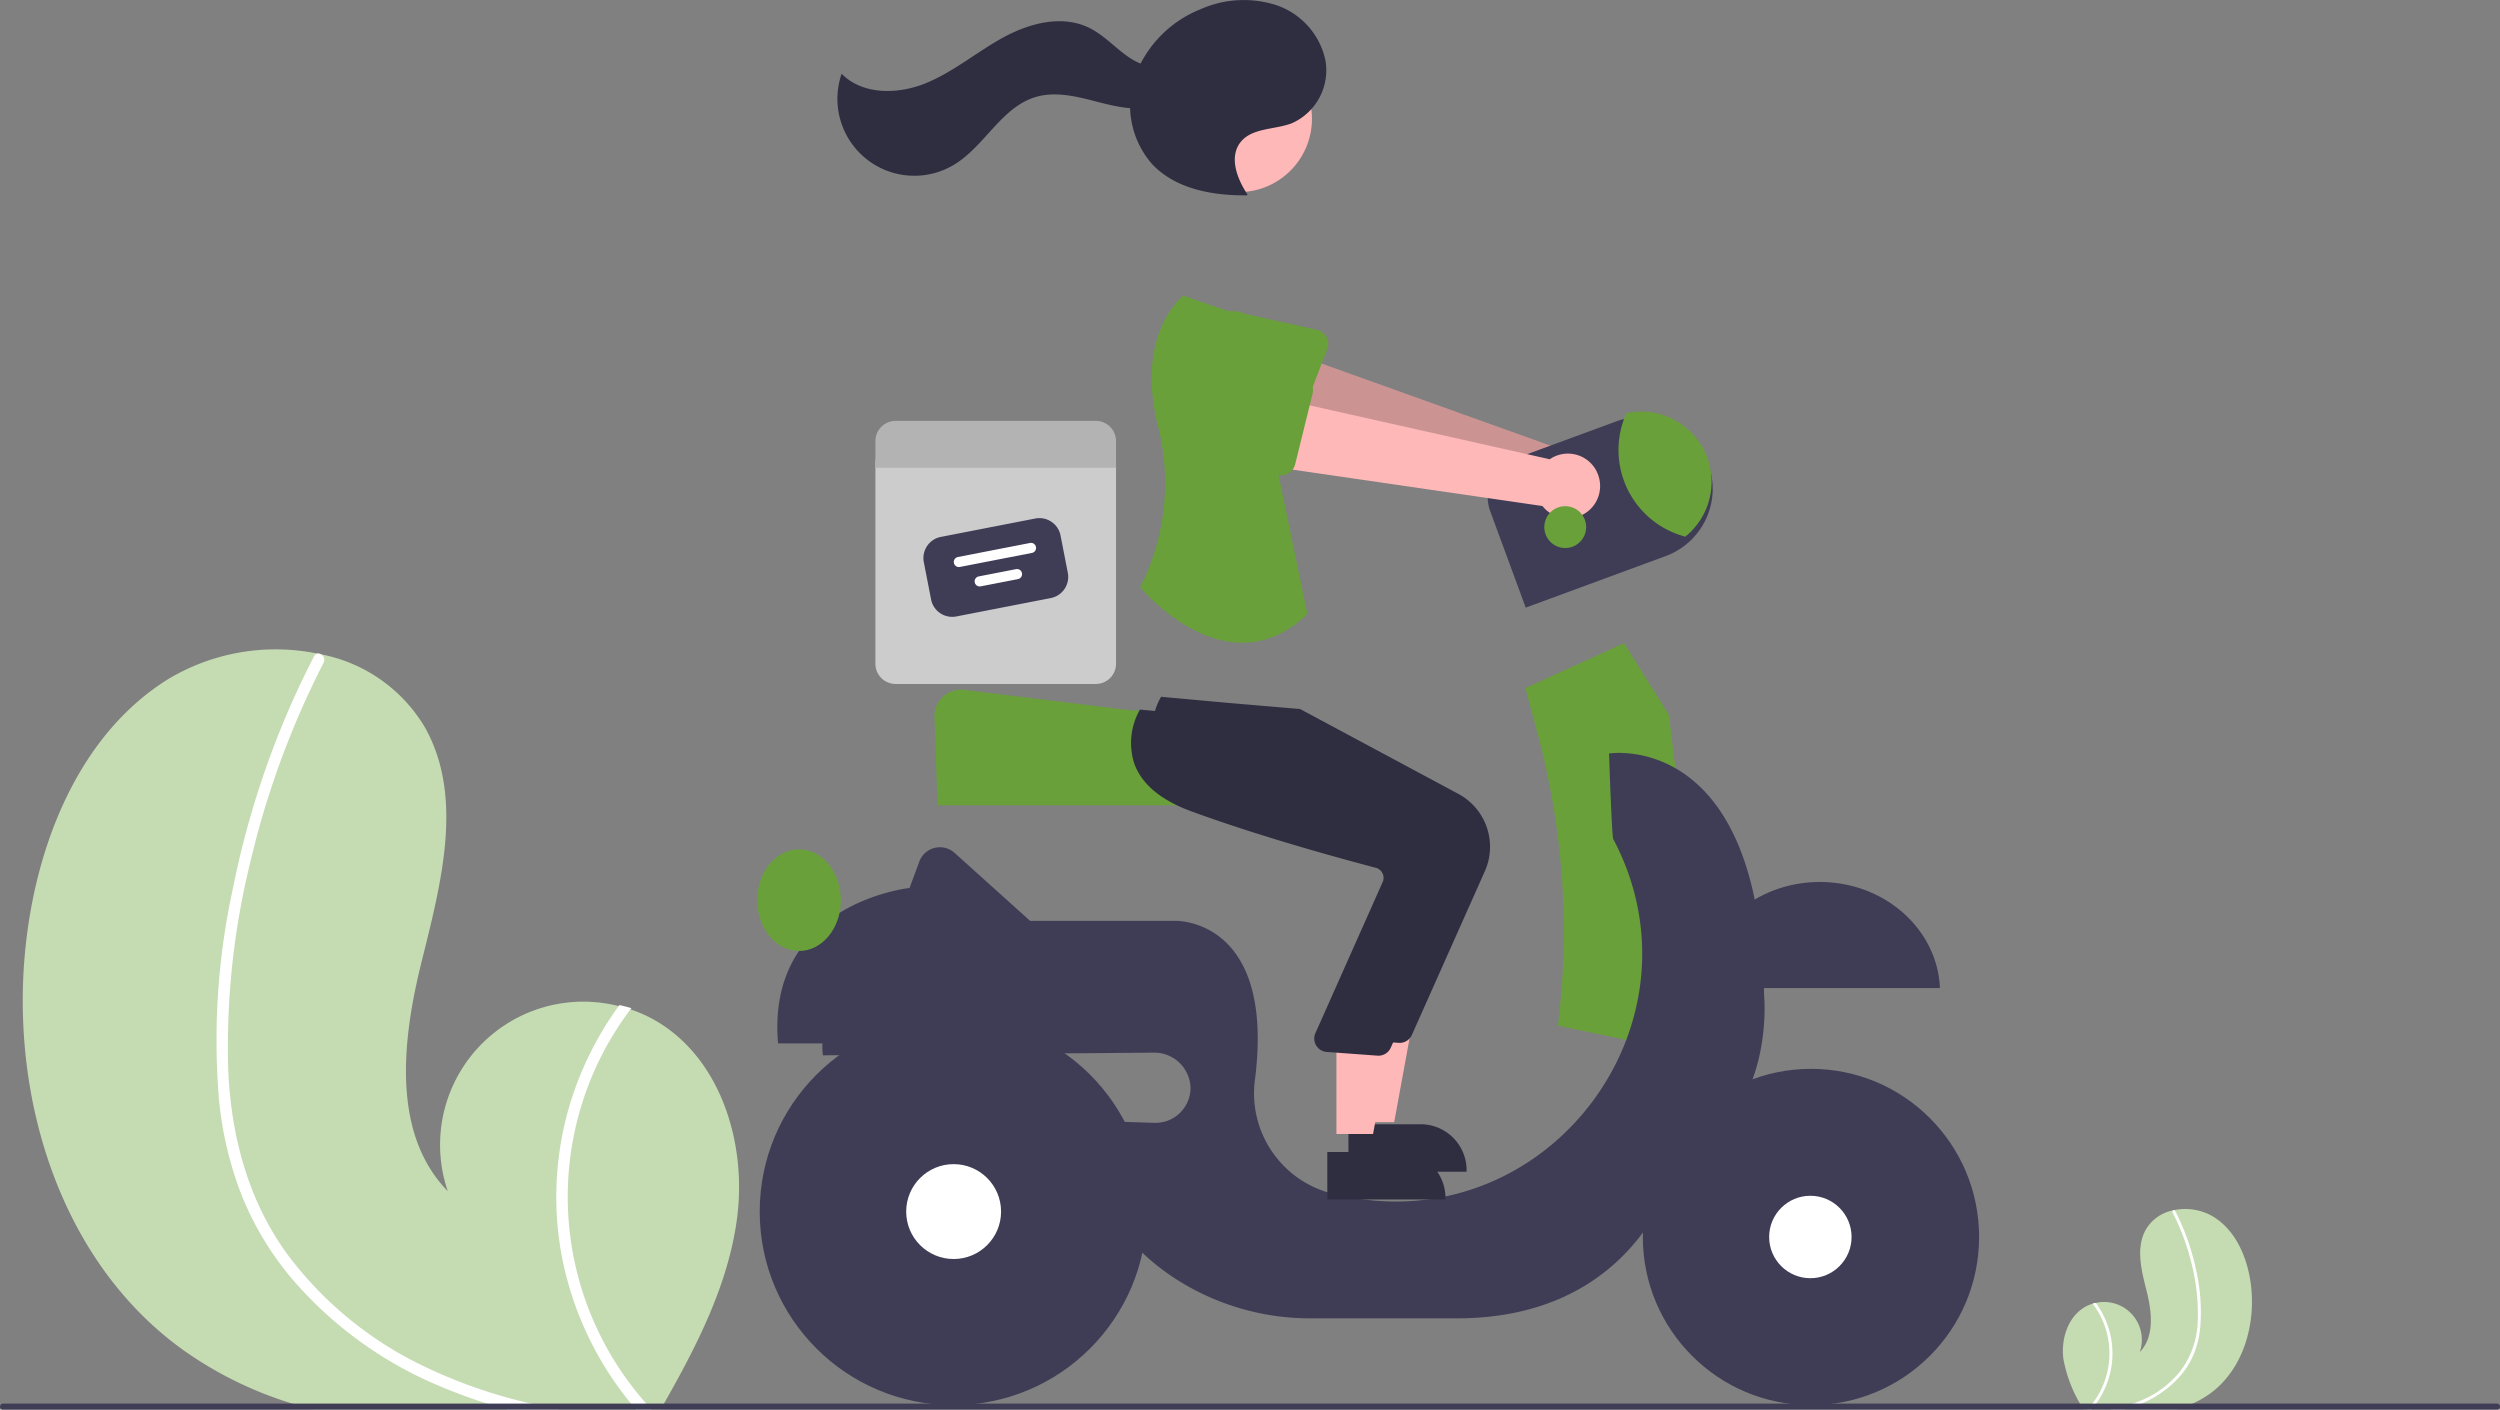 <svg xmlns="http://www.w3.org/2000/svg" width="268.681" height="151.494" viewBox="0 0 268.681 151.494">
  <rect x="0" y="0" width="268.681" height="151.494" fill="#808080" stroke="none"/>
  <g id="Group_2806" data-name="Group 2806" transform="translate(-53.742 -215)">
    <path id="Path_21" data-name="Path 21" d="M269.9,439.1c-.916,7.173-4.282,13.737-7.874,20.059-.119.215-.241.427-.366.642H224.329c-.755-.2-1.5-.411-2.242-.642a40.808,40.808,0,0,1-11.787-5.8c-13.733-9.895-19.018-28.591-16.631-45.344,1.484-10.409,6.052-21.035,14.948-26.641a22.442,22.442,0,0,1,16.136-2.827c.141.026.283.058.427.087a16.651,16.651,0,0,1,11.154,7.842c4.24,7.533,1.715,16.866-.369,25.25s-3.206,18.42,2.827,24.6a15.391,15.391,0,0,1,17.9-20c.437.093.867.2,1.291.328a14.329,14.329,0,0,1,2.946,1.234C268.041,421.865,270.923,431.017,269.9,439.1Z" transform="translate(-136.927 -93.31)" fill="#c5dbb2"/>
    <path id="Path_22" data-name="Path 22" d="M291.665,460.074c1.034.241,2.072.453,3.116.642h-5.644c-.739-.2-1.475-.411-2.2-.642q-2.4-.752-4.735-1.725a42.48,42.48,0,0,1-16.316-11.764,33.209,33.209,0,0,1-5.146-8.407,38.183,38.183,0,0,1-2.634-10.759,76.512,76.512,0,0,1,1.516-22.818,95.237,95.237,0,0,1,7.44-22.317q.612-1.277,1.266-2.538a.5.5,0,0,1,.331-.283.571.571,0,0,1,.427.087.677.677,0,0,1,.267.893,94.141,94.141,0,0,0-7.9,21.511,82.8,82.8,0,0,0-2.348,22.391c.315,7,2.143,13.878,6.29,19.6a39.542,39.542,0,0,0,14.8,12.146,54.333,54.333,0,0,0,11.469,3.983Z" transform="translate(-180.827 -94.222)" fill="#fff"/>
    <path id="Path_23" data-name="Path 23" d="M380.146,540.559h-1.664c-.186-.212-.366-.427-.543-.642a35.47,35.47,0,0,1-7.466-15.953,34.609,34.609,0,0,1,2.984-21.54,35.413,35.413,0,0,1,3.225-5.339c.437.093.867.2,1.291.328a33.479,33.479,0,0,0,1.6,42.5C379.757,540.132,379.95,540.347,380.146,540.559Z" transform="translate(-256.374 -174.065)" fill="#fff"/>
    <path id="Path_24" data-name="Path 24" d="M868.317,581.393a14.718,14.718,0,0,0,2.078,5.294c.031.057.064.113.1.17h9.852c.2-.052.4-.109.592-.17a10.771,10.771,0,0,0,3.111-1.53c3.624-2.611,5.019-7.546,4.389-11.967-.392-2.747-1.6-5.552-3.945-7.031a5.923,5.923,0,0,0-4.259-.746l-.113.023a4.394,4.394,0,0,0-2.944,2.07c-1.119,1.988-.453,4.451.1,6.664s.846,4.861-.746,6.494a4.062,4.062,0,0,0-4.723-5.279c-.115.025-.229.053-.341.086a3.776,3.776,0,0,0-.777.326C868.807,576.843,868.047,579.259,868.317,581.393Z" transform="translate(-592.819 -220.362)" fill="#c5dbb2"/>
    <path id="Path_25" data-name="Path 25" d="M884.876,586.931c-.273.064-.547.12-.822.17h1.49c.2-.053.389-.109.582-.17q.635-.2,1.25-.455a11.211,11.211,0,0,0,4.306-3.1,8.759,8.759,0,0,0,1.358-2.219,10.073,10.073,0,0,0,.7-2.839,20.192,20.192,0,0,0-.4-6.022,25.135,25.135,0,0,0-1.964-5.89q-.161-.337-.334-.67a.131.131,0,0,0-.087-.075.152.152,0,0,0-.113.023.179.179,0,0,0-.07.236,24.841,24.841,0,0,1,2.084,5.677,21.848,21.848,0,0,1,.62,5.909,9.429,9.429,0,0,1-1.66,5.173,10.437,10.437,0,0,1-3.907,3.206A14.338,14.338,0,0,1,884.876,586.931Z" transform="translate(-603.536 -220.606)" fill="#fff"/>
    <path id="Path_26" data-name="Path 26" d="M876.437,608.172h.439c.049-.056.1-.113.143-.17a9.361,9.361,0,0,0,1.97-4.21,9.134,9.134,0,0,0-.788-5.685,9.355,9.355,0,0,0-.851-1.409c-.115.025-.229.053-.341.086A8.835,8.835,0,0,1,876.588,608C876.539,608.059,876.488,608.116,876.437,608.172Z" transform="translate(-598.366 -241.678)" fill="#fff"/>
    <path id="Path_27" data-name="Path 27" d="M526.168,453.843H495.335l-.327-9.48a2.846,2.846,0,0,1,3.19-2.923l17.943,2.2h0a10.052,10.052,0,0,1,10.025,10.045Z" transform="translate(-340.835 -152.297)" fill="#69a03a"/>
    <path id="Path_28" data-name="Path 28" d="M499.193,375.414H477.687a2.177,2.177,0,0,0-2.178,2.178V399.1a2.177,2.177,0,0,0,2.178,2.178h21.505a2.177,2.177,0,0,0,2.178-2.178V377.592A2.177,2.177,0,0,0,499.193,375.414Z" transform="translate(-327.686 -112.769)" fill="#ccc"/>
    <path id="Path_29" data-name="Path 29" d="M505.229,407.316l-10.154,1.977a2.316,2.316,0,0,1-2.713-1.829l-.781-4.008a2.316,2.316,0,0,1,1.829-2.713l10.154-1.977a2.316,2.316,0,0,1,2.713,1.829l.781,4.008A2.316,2.316,0,0,1,505.229,407.316Z" transform="translate(-338.555 -128.041)" fill="#3f3d56"/>
    <path id="Path_30" data-name="Path 30" d="M510.089,408.452l-7.749,1.509a.544.544,0,0,1-.208-1.069l7.749-1.509a.544.544,0,1,1,.208,1.069Z" transform="translate(-345.44 -134.029)" fill="#fff"/>
    <path id="Path_31" data-name="Path 31" d="M513.3,415.408l-4.008.78a.544.544,0,1,1-.208-1.069l4.008-.781a.544.544,0,0,1,.208,1.069Z" transform="translate(-350.154 -138.171)" fill="#fff"/>
    <path id="Path_32" data-name="Path 32" d="M501.37,377.592v2.858H475.51v-2.858a2.177,2.177,0,0,1,2.178-2.178h21.505A2.177,2.177,0,0,1,501.37,377.592Z" transform="translate(-327.686 -115.184)" fill="#b3b3b3"/>
    <path id="Path_33" data-name="Path 33" d="M641.184,367.129a3.451,3.451,0,0,0-4.881-2.045L606.717,354.47l-1.3,7.391,29.492,8.11a3.47,3.47,0,0,0,6.278-2.841Z" transform="translate(-415.39 -101.989)" fill="#ffb8b8"/>
    <path id="Path_34" data-name="Path 34" d="M641.184,367.129a3.451,3.451,0,0,0-4.881-2.045L606.717,354.47l-1.3,7.391,29.492,8.11a3.47,3.47,0,0,0,6.278-2.841Z" transform="translate(-415.39 -101.989)" opacity="0.2"/>
    <path id="Path_35" data-name="Path 35" d="M595.1,350.136l-2.794,7.3a1.547,1.547,0,0,1-2.2.8l-6.79-3.822a4.3,4.3,0,1,1,3.1-8.018l7.582,1.682a1.547,1.547,0,0,1,1.11,2.064Z" transform="translate(-398.713 -97.63)" fill="#69a03a"/>
    <path id="Path_36" data-name="Path 36" d="M701.611,414.914l-10.6,4.819,1.392,5.24a81.512,81.512,0,0,1,2.1,31.049h0l7.751,1.619,6.425-16.384-2.249-18.632Z" transform="translate(-473.328 -130.792)" fill="#69a03a"/>
    <path id="Path_37" data-name="Path 37" d="M761.468,490.415c-6.965,0-12.642,5.063-12.917,11.4h25.834C774.109,495.478,768.433,490.415,761.468,490.415Z" transform="translate(-512.15 -180.628)" fill="#3f3d56"/>
    <path id="Path_38" data-name="Path 38" d="M547.82,438.77c-.362-28.623-16.664-25.99-16.664-25.99s.3,8.909.451,9.186c10.388,19.654-6.756,42.7-28.578,38.456q-.617-.12-1.186-.243a11.109,11.109,0,0,1-8.726-12.453c2.15-17.263-8.542-16.957-8.542-16.957H468.941l-8.119-7.307a2.36,2.36,0,0,0-3.794.938l-1.045,2.835s-15.42,1.606-14.135,16.7h4.767a9.628,9.628,0,0,0,.051,1.285l35.579-.289a3.894,3.894,0,0,1,3.935,3.758,3.776,3.776,0,0,1-3.9,3.789l-5.736-.191c-1.767,7.871,2.57,13.171,7.349,16.5a26.711,26.711,0,0,0,15.3,4.7h15.583c20.239,0,23.772-17.026,23.772-17.026C549.146,451.973,547.82,438.77,547.82,438.77Z" transform="translate(-304.488 -116.801)" fill="#3f3d56"/>
    <circle id="Ellipse_9" data-name="Ellipse 9" cx="18.07" cy="18.07" r="18.07" transform="translate(230.301 329.872)" fill="#3f3d56"/>
    <circle id="Ellipse_10" data-name="Ellipse 10" cx="4.429" cy="4.429" r="4.429" transform="translate(243.877 343.513)" fill="#fff"/>
    <circle id="Ellipse_11" data-name="Ellipse 11" cx="20.801" cy="20.801" r="20.801" transform="translate(135.39 324.41)" fill="#3f3d56"/>
    <circle id="Ellipse_12" data-name="Ellipse 12" cx="5.098" cy="5.098" r="5.098" transform="translate(151.133 340.113)" fill="#fff"/>
    <path id="Path_39" data-name="Path 39" d="M682.472,391.058l-3.814-10.36a4.381,4.381,0,0,1,2.6-5.625l10.935-4.026a7.709,7.709,0,1,1,5.328,14.469Z" transform="translate(-464.758 -110.755)" fill="#3f3d56"/>
    <path id="Path_40" data-name="Path 40" d="M732.013,378.626a7.565,7.565,0,0,1-2.827,5.892,9.633,9.633,0,0,1-6.328-13.268,7.551,7.551,0,0,1,9.155,7.376Z" transform="translate(-494.324 -111.843)" fill="#69a03a"/>
    <ellipse id="Ellipse_13" data-name="Ellipse 13" cx="4.497" cy="5.461" rx="4.497" ry="5.461" transform="translate(135.12 306.282)" fill="#69a03a"/>
    <path id="Path_41" data-name="Path 41" d="M450.07,270.423h3.939l1.874-10.215h-5.813Z" transform="translate(-250.43 65.178)" fill="#ffb8b8"/>
    <path id="Path_42" data-name="Path 42" d="M632.444,555.587H640.2a4.943,4.943,0,0,1,4.943,4.943v.161h-12.7Z" transform="translate(-433.782 -219.763)" fill="#2f2e41"/>
    <path id="Path_43" data-name="Path 43" d="M593.578,467.959q-.069,0-.138-.007l-5.451-.4a1.446,1.446,0,0,1-1.224-1.937l7.294-16.388a1.124,1.124,0,0,0-.063-.9,1.109,1.109,0,0,0-.71-.565c-3.43-.9-12.231-3.284-19.849-6.077-3.264-1.2-5.32-2.926-6.11-5.141a7.256,7.256,0,0,1,.566-5.693l.052-.088,7.169.652,7.771.661,17.031,9.132a6.453,6.453,0,0,1,2.833,8.283L594.9,467.1A1.445,1.445,0,0,1,593.578,467.959Z" transform="translate(-389.419 -140.877)" fill="#2f2e41"/>
    <circle id="Ellipse_14" data-name="Ellipse 14" cx="7.89" cy="7.89" r="7.89" transform="translate(178.962 219.87)" fill="#ffb8b8"/>
    <path id="Path_44" data-name="Path 44" d="M443.07,273.423h3.938l1.874-10.215h-5.813Z" transform="translate(-245.699 63.45)" fill="#ffb8b8"/>
    <path id="Path_45" data-name="Path 45" d="M625.444,558.587H633.2a4.943,4.943,0,0,1,4.943,4.943v.161h-12.7Z" transform="translate(-429.052 -219.781)" fill="#2f2e41"/>
    <path id="Path_46" data-name="Path 46" d="M586.578,470.959q-.069,0-.138-.007l-5.45-.4a1.446,1.446,0,0,1-1.224-1.937l7.294-16.388a1.124,1.124,0,0,0-.063-.9,1.108,1.108,0,0,0-.71-.565c-3.43-.9-12.231-3.284-19.849-6.077-3.264-1.2-5.32-2.926-6.11-5.141a7.255,7.255,0,0,1,.566-5.693l.052-.088,7.169.652,7.771.661,17.031,9.132a6.453,6.453,0,0,1,2.833,8.283L587.9,470.1A1.445,1.445,0,0,1,586.578,470.959Z" transform="translate(-384.69 -142.5)" fill="#2f2e41"/>
    <path id="Path_47" data-name="Path 47" d="M576.291,339.685l-8.352-2.891s-5.243,4.028-2.725,14.022a24.74,24.74,0,0,1-1.092,15.523,15.963,15.963,0,0,1-.841,1.777s9.316,11.244,17.99,2.891L577.9,354.784S583.2,344.022,576.291,339.685Z" transform="translate(-387.02 -90.018)" fill="#69a03a"/>
    <path id="Path_48" data-name="Path 48" d="M572.595,288.5c-1.123-1.681-2.009-4.012-.773-5.611,1.22-1.579,3.628-1.346,5.5-2.045a6.223,6.223,0,0,0,3.642-6.771,8.033,8.033,0,0,0-5.289-5.939,11.452,11.452,0,0,0-8.138.443,12.427,12.427,0,0,0-7,7.092,9.554,9.554,0,0,0,1.828,9.583c2.526,2.659,6.491,3.368,10.159,3.325" transform="translate(-384.774 -52.585)" fill="#2f2e41"/>
    <path id="Path_49" data-name="Path 49" d="M499.3,278.985c-1.415,1.152-3.574.64-5.093-.371s-2.752-2.451-4.4-3.243c-2.9-1.4-6.4-.468-9.22,1.079s-5.32,3.686-8.3,4.9-6.78,1.275-9.035-1.019a8.266,8.266,0,0,0,12.114,9.757c3.264-1.988,5.066-6.156,8.727-7.254,2.026-.607,4.2-.118,6.248.412s4.182,1.1,6.248.651,4-2.308,3.736-4.406Z" transform="translate(-319.058 -57.404)" fill="#2f2e41"/>
    <path id="Path_50" data-name="Path 50" d="M639.166,375.318a3.451,3.451,0,0,0-5.1-1.427l-30.67-6.883-.381,7.5,30.267,4.409a3.47,3.47,0,0,0,5.88-3.594Z" transform="translate(-413.769 -109.534)" fill="#ffb8b8"/>
    <path id="Path_51" data-name="Path 51" d="M590.462,363.291l-1.872,7.588a1.547,1.547,0,0,1-2.089,1.061l-7.21-2.955a4.3,4.3,0,0,1,2.083-8.339l7.732.733a1.547,1.547,0,0,1,1.356,1.911Z" transform="translate(-395.655 -105.974)" fill="#69a03a"/>
    <circle id="Ellipse_15" data-name="Ellipse 15" cx="2.249" cy="2.249" r="2.249" transform="translate(219.711 269.398)" fill="#69a03a"/>
    <path id="Path_52" data-name="Path 52" d="M454.181,630.736a.324.324,0,0,1-.324.321H185.824a.321.321,0,1,1,0-.643H453.857A.324.324,0,0,1,454.181,630.736Z" transform="translate(-131.758 -264.563)" fill="#3f3d56"/>
  </g>
</svg>
